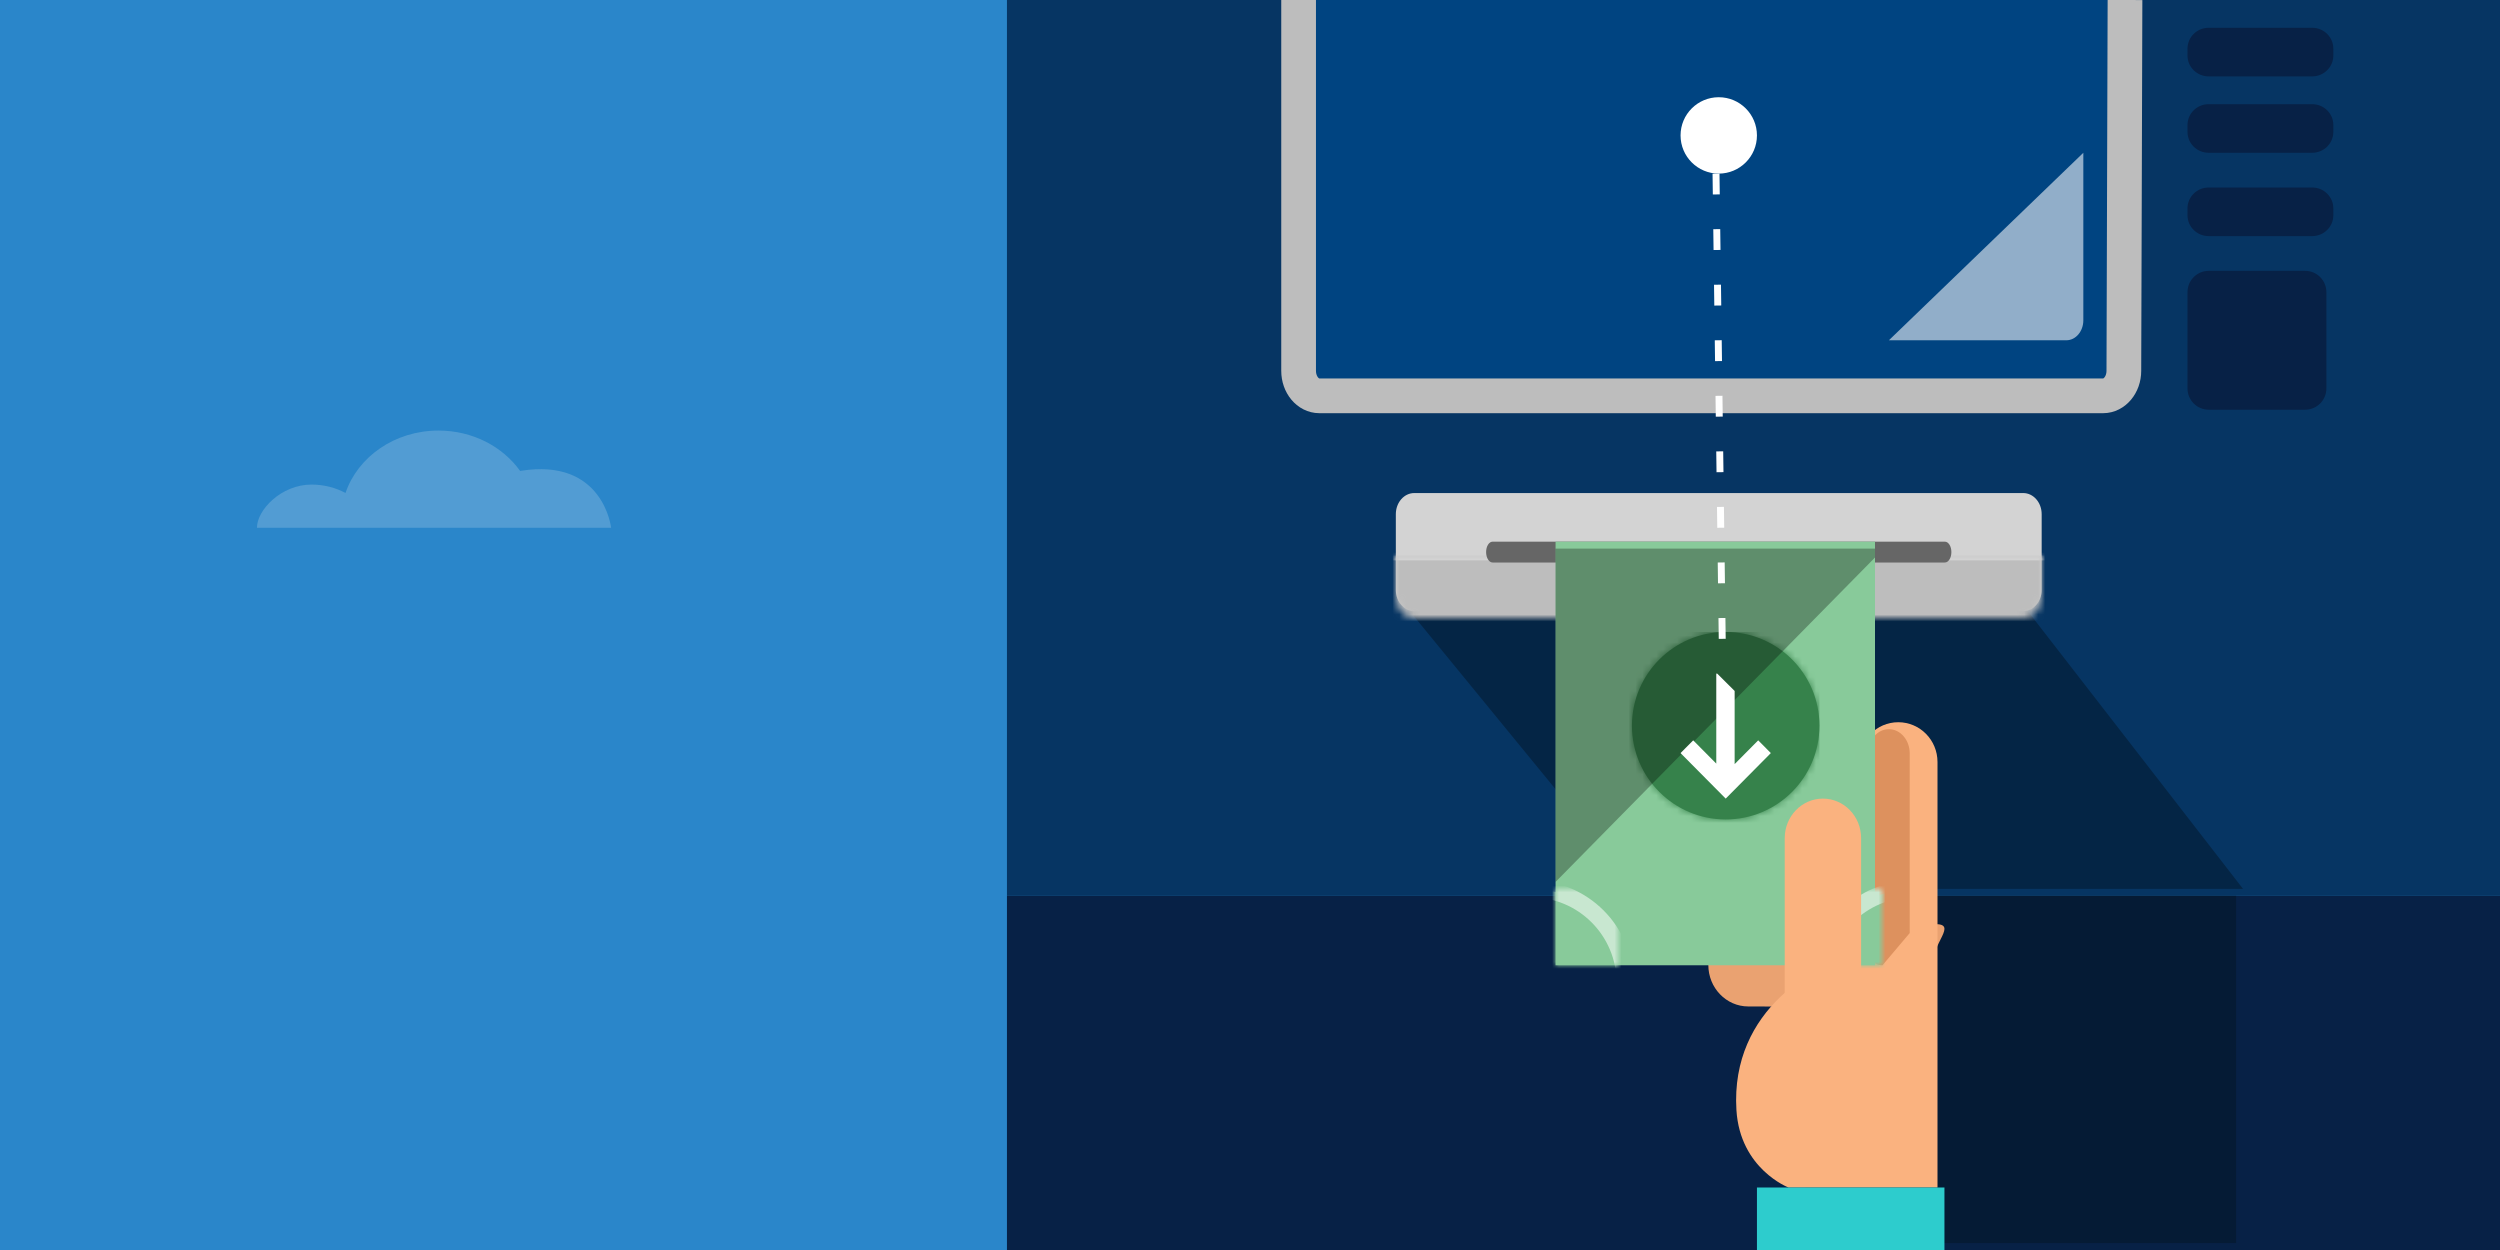 <?xml version="1.0" encoding="UTF-8"?>
<svg width="360px" height="180px" viewBox="0 0 360 180" version="1.1" xmlns="http://www.w3.org/2000/svg" xmlns:xlink="http://www.w3.org/1999/xlink">
    <!-- Generator: Sketch 50.2 (55047) - http://www.bohemiancoding.com/sketch -->
    <title>ilus</title>
    <desc>Created with Sketch.</desc>
    <defs>
        <path d="M1,1 L1,6.853 C1,8.591 2.189,10 3.653,10 L91.347,10 C92.812,10 94,8.591 94,6.853 L94,1 L1,1 L1,1 Z" id="path-1"></path>
        <polygon id="path-3" points="9 12 0 12 0 1 9 1 9 12"></polygon>
        <polygon id="path-5" points="9 12 0 12 0 1 9 1 9 12"></polygon>
        <polygon id="path-7" points="1 12 10 12 10 1 1 1 1 12"></polygon>
        <polygon id="path-9" points="1 12 10 12 10 1 1 1 1 12"></polygon>
        <path d="M1,13.5 C1,20.955 7.046,27 14.501,27 C21.956,27 28,20.955 28,13.5 C28,6.043 21.956,0 14.501,0 C7.046,0 1,6.043 1,13.5 L1,13.5 Z" id="path-11"></path>
    </defs>
    <g id="Symbols" stroke="none" stroke-width="1" fill="none" fill-rule="evenodd">
        <g id="Illustration/Cash_Withdrawal">
            <g id="Illustration" transform="translate(-111, -1)">
                <g id="ilus" transform="translate(111, 1)">
                    <g transform="translate(-111, -1)">
                        <polygon id="Fill-1" fill="#2A86CA" points="111 181 471 181 471 1 111 1"></polygon>
                        <path d="M199,77 C199,77 197.9,66.839 185.895,68.814 C183.397,65.315 179.067,63 174.142,63 C167.847,63 162.52,66.781 160.753,71.987 C159.315,71.223 157.648,70.778 155.862,70.778 C151.494,70.778 148,74.439 148,77 L199,77 Z" id="Fill-2" fill-opacity="0.2" fill="#F4F5F5"></path>
                        <polygon id="Fill-4" fill="#063563" points="256 130 471 130 471 1 256 1"></polygon>
                        <polygon id="Fill-5" fill="#072146" points="256 181 471 181 471 130 256 130"></polygon>
                        <g id="Group-24" transform="translate(180, 0)">
                            <polygon id="Fill-6" fill-opacity="0.3" fill="#000000" points="166.75 129 254 129 223 89 134 89"></polygon>
                            <g id="Group-11" transform="translate(117, 0)">
                                <path d="M120,1 L119.835,54.403 C119.835,56.388 118.496,58 116.847,58 L3.987,58 C2.336,58 1,56.388 1,54.403 L1,1.001" id="Fill-8" fill="#004481"></path>
                                <path d="M120,1 L119.835,54.403 C119.835,56.388 118.496,58 116.847,58 L3.987,58 C2.336,58 1,56.388 1,54.403 L1,1.001" id="Stroke-10" stroke="#BDBDBD" stroke-width="5"></path>
                            </g>
                            <path d="M203,50 L228.553,50 C229.904,50 231,48.713 231,47.126 L231,23 L203,50 Z" id="Fill-12" fill-opacity="0.57" fill="#FFFFFF"></path>
                            <polygon id="Fill-14" fill="#051B35" points="191 180 253 180 253 130 191 130"></polygon>
                            <path d="M267,9 C267,10.656 265.635,12 263.952,12 L249.048,12 C247.366,12 246,10.656 246,9 L246,8 C246,6.344 247.366,5 249.048,5 L263.952,5 C265.635,5 267,6.344 267,8 L267,9 Z" id="Fill-17" fill="#072146"></path>
                            <path d="M267,20 C267,21.656 265.635,23 263.952,23 L249.048,23 C247.366,23 246,21.656 246,20 L246,19 C246,17.344 247.366,16 249.048,16 L263.952,16 C265.635,16 267,17.344 267,19 L267,20 Z" id="Fill-18" fill="#072146"></path>
                            <path d="M267,32 C267,33.656 265.635,35 263.952,35 L249.048,35 C247.366,35 246,33.656 246,32 L246,31 C246,29.344 247.366,28 249.048,28 L263.952,28 C265.635,28 267,29.344 267,31 L267,32 Z" id="Fill-19" fill="#072146"></path>
                            <path d="M266,56.936 C266,58.628 264.627,60 262.935,60 L249.064,60 C247.372,60 246,58.628 246,56.936 L246,43.065 C246,41.372 247.372,40 249.064,40 L262.935,40 C264.627,40 266,41.372 266,43.065 L266,56.936 Z" id="Fill-20" fill="#072146"></path>
                            <path d="M209.687,134.071 C212.864,134.081 209.278,136.703 209.27,140 C209.26,143.292 209.656,146 209.656,146 L182.743,145.93 C179.565,145.922 176.994,143.246 177,139.95 C177.008,136.655 179.594,133.992 182.773,134 L209.687,134.071 Z" id="Fill-21" fill="#EAA271"></path>
                            <path d="M204.351,105 C201.234,105 198.703,107.565 198.703,110.728 L198.703,137.506 C198.703,137.909 198.748,138.302 198.827,138.683 C198.785,138.687 198.744,138.704 198.703,138.71 C192.899,139.411 180.139,146.244 181.046,160.855 C181.57,169.337 188.544,172 188.544,172 L210,172 L210,137.506 L210,127.034 L210,110.728 C210,107.565 207.474,105 204.351,105" id="Fill-22" fill="#FAB27F"></path>
                            <path d="M225,85.967 C225,87.643 223.812,89 222.347,89 L134.653,89 C133.188,89 132,87.643 132,85.967 L132,75.037 C132,73.361 133.188,72 134.653,72 L222.347,72 C223.812,72 225,73.361 225,75.037 L225,85.967 Z" id="Fill-23" fill="#D3D3D3"></path>
                        </g>
                        <g id="Group-28" transform="translate(311, 80)">
                            <mask id="mask-2" fill="white">
                                <use xlink:href="#path-1"></use>
                            </mask>
                            <g id="Clip-26"></g>
                            <polygon id="Fill-25" fill="#BDBDBD" mask="url(#mask-2)" points="-32 25 123 25 123 1 -32 1"></polygon>
                            <polygon id="Stroke-27" stroke="#D3D3D3" stroke-width="1.391" mask="url(#mask-2)" points="-32 25 123 25 123 1 -32 1"></polygon>
                        </g>
                        <g id="Group-35" transform="translate(324, 79)">
                            <path d="M62,56.358 L58.078,61 C56.42,61 56,59.436 56,57.507 L56,30.495 C56,28.564 57.344,27 58.998,27 C60.657,27 62,28.564 62,30.495 L62,56.358 L62,56.358 Z" id="Fill-29" fill="#DD915E"></path>
                            <path d="M68,1.499 C68,2.328 67.582,3 67.064,3 L1.933,3 C1.417,3 1,2.328 1,1.499 C1,0.671 1.417,0 1.933,0 L67.064,0 C67.582,0 68,0.671 68,1.499" id="Fill-31" fill="#666666"></path>
                            <polygon id="Fill-33" fill="#88CA9A" points="11 61 57 61 57 0 11 0"></polygon>
                        </g>
                        <g id="Group-48" transform="translate(335, 128)">
                            <g id="Group-38">
                                <mask id="mask-4" fill="white">
                                    <use xlink:href="#path-3"></use>
                                </mask>
                                <g id="Clip-37"></g>
                                <path d="M10,14.498 C10,21.953 3.957,28 -3.497,28 C-10.956,28 -17,21.953 -17,14.498 C-17,7.045 -10.956,1 -3.497,1 C3.957,1 10,7.045 10,14.498" id="Fill-36" fill="#88CA9A" mask="url(#mask-4)"></path>
                            </g>
                            <g id="Group-41">
                                <mask id="mask-6" fill="white">
                                    <use xlink:href="#path-5"></use>
                                </mask>
                                <g id="Clip-40"></g>
                                <path d="M10,14.498 C10,21.953 3.957,28 -3.497,28 C-10.956,28 -17,21.953 -17,14.498 C-17,7.045 -10.956,1 -3.497,1 C3.957,1 10,7.045 10,14.498 L10,14.498 Z" id="Stroke-39" stroke="#C8E7D0" stroke-width="2.437" mask="url(#mask-6)"></path>
                            </g>
                            <g id="Group-44" transform="translate(37, 0)">
                                <mask id="mask-8" fill="white">
                                    <use xlink:href="#path-7"></use>
                                </mask>
                                <g id="Clip-43"></g>
                                <path d="M28,14.498 C28,21.953 21.957,28 14.505,28 C7.045,28 1,21.953 1,14.498 C1,7.045 7.045,1 14.505,1 C21.957,1 28,7.045 28,14.498" id="Fill-42" fill="#88CA9A" mask="url(#mask-8)"></path>
                            </g>
                            <g id="Group-47" transform="translate(37, 0)">
                                <mask id="mask-10" fill="white">
                                    <use xlink:href="#path-9"></use>
                                </mask>
                                <g id="Clip-46"></g>
                                <path d="M28,14.498 C28,21.953 21.957,28 14.505,28 C7.045,28 1,21.953 1,14.498 C1,7.045 7.045,1 14.505,1 C21.957,1 28,7.045 28,14.498 L28,14.498 Z" id="Stroke-45" stroke="#C8E7D0" stroke-width="2.437" mask="url(#mask-10)"></path>
                            </g>
                        </g>
                        <g id="Group-54" transform="translate(0, 92)">
                            <path d="M379,56.307 C379,59.45 376.536,62 373.5,62 C370.462,62 368,59.45 368,56.307 L368,29.692 C368,26.549 370.462,24 373.5,24 C376.536,24 379,26.549 379,29.692 L379,56.307 L379,56.307 Z" id="Fill-49" fill="#FAB27F"></path>
                            <polygon id="Fill-51" fill="#2DCCCD" points="364 89 391 89 391 80 364 80"></polygon>
                            <path d="M346,13.499 C346,20.955 352.046,27 359.5,27 C366.956,27 373,20.955 373,13.499 C373,6.043 366.956,0 359.5,0 C352.046,0 346,6.043 346,13.499" id="Fill-53" fill="#36824B"></path>
                        </g>
                        <g id="Group-57" transform="translate(345, 92)">
                            <mask id="mask-12" fill="white">
                                <use xlink:href="#path-11"></use>
                            </mask>
                            <g id="Clip-56"></g>
                            <polygon id="Fill-55" fill="#36824B" mask="url(#mask-12)" points="0 28 28 28 28 0 0 0"></polygon>
                        </g>
                        <g id="Group-66" transform="translate(335, 14)">
                            <polygon id="Fill-58" fill="#000000" opacity="0.3" points="46 67.281 0 114 0 66 46 66"></polygon>
                            <polygon id="Fill-60" fill="#FFFFFF" points="23.144 84 23.28 84 25.788 86.498 25.788 97.032 29.18 93.609 31 95.443 24.501 102 18 95.443 19.82 93.609 23.144 96.961"></polygon>
                            <path d="M23,4 L24,79" id="Stroke-62" stroke="#FFFFFF" stroke-dasharray="3,5"></path>
                            <path d="M29,6.5 C29,9.537 26.536,12 23.499,12 C20.462,12 18,9.537 18,6.5 C18,3.463 20.462,1 23.499,1 C26.536,1 29,3.463 29,6.5" id="Fill-64" fill="#FFFFFF"></path>
                        </g>
                    </g>
                </g>
            </g>
        </g>
    </g>
</svg>